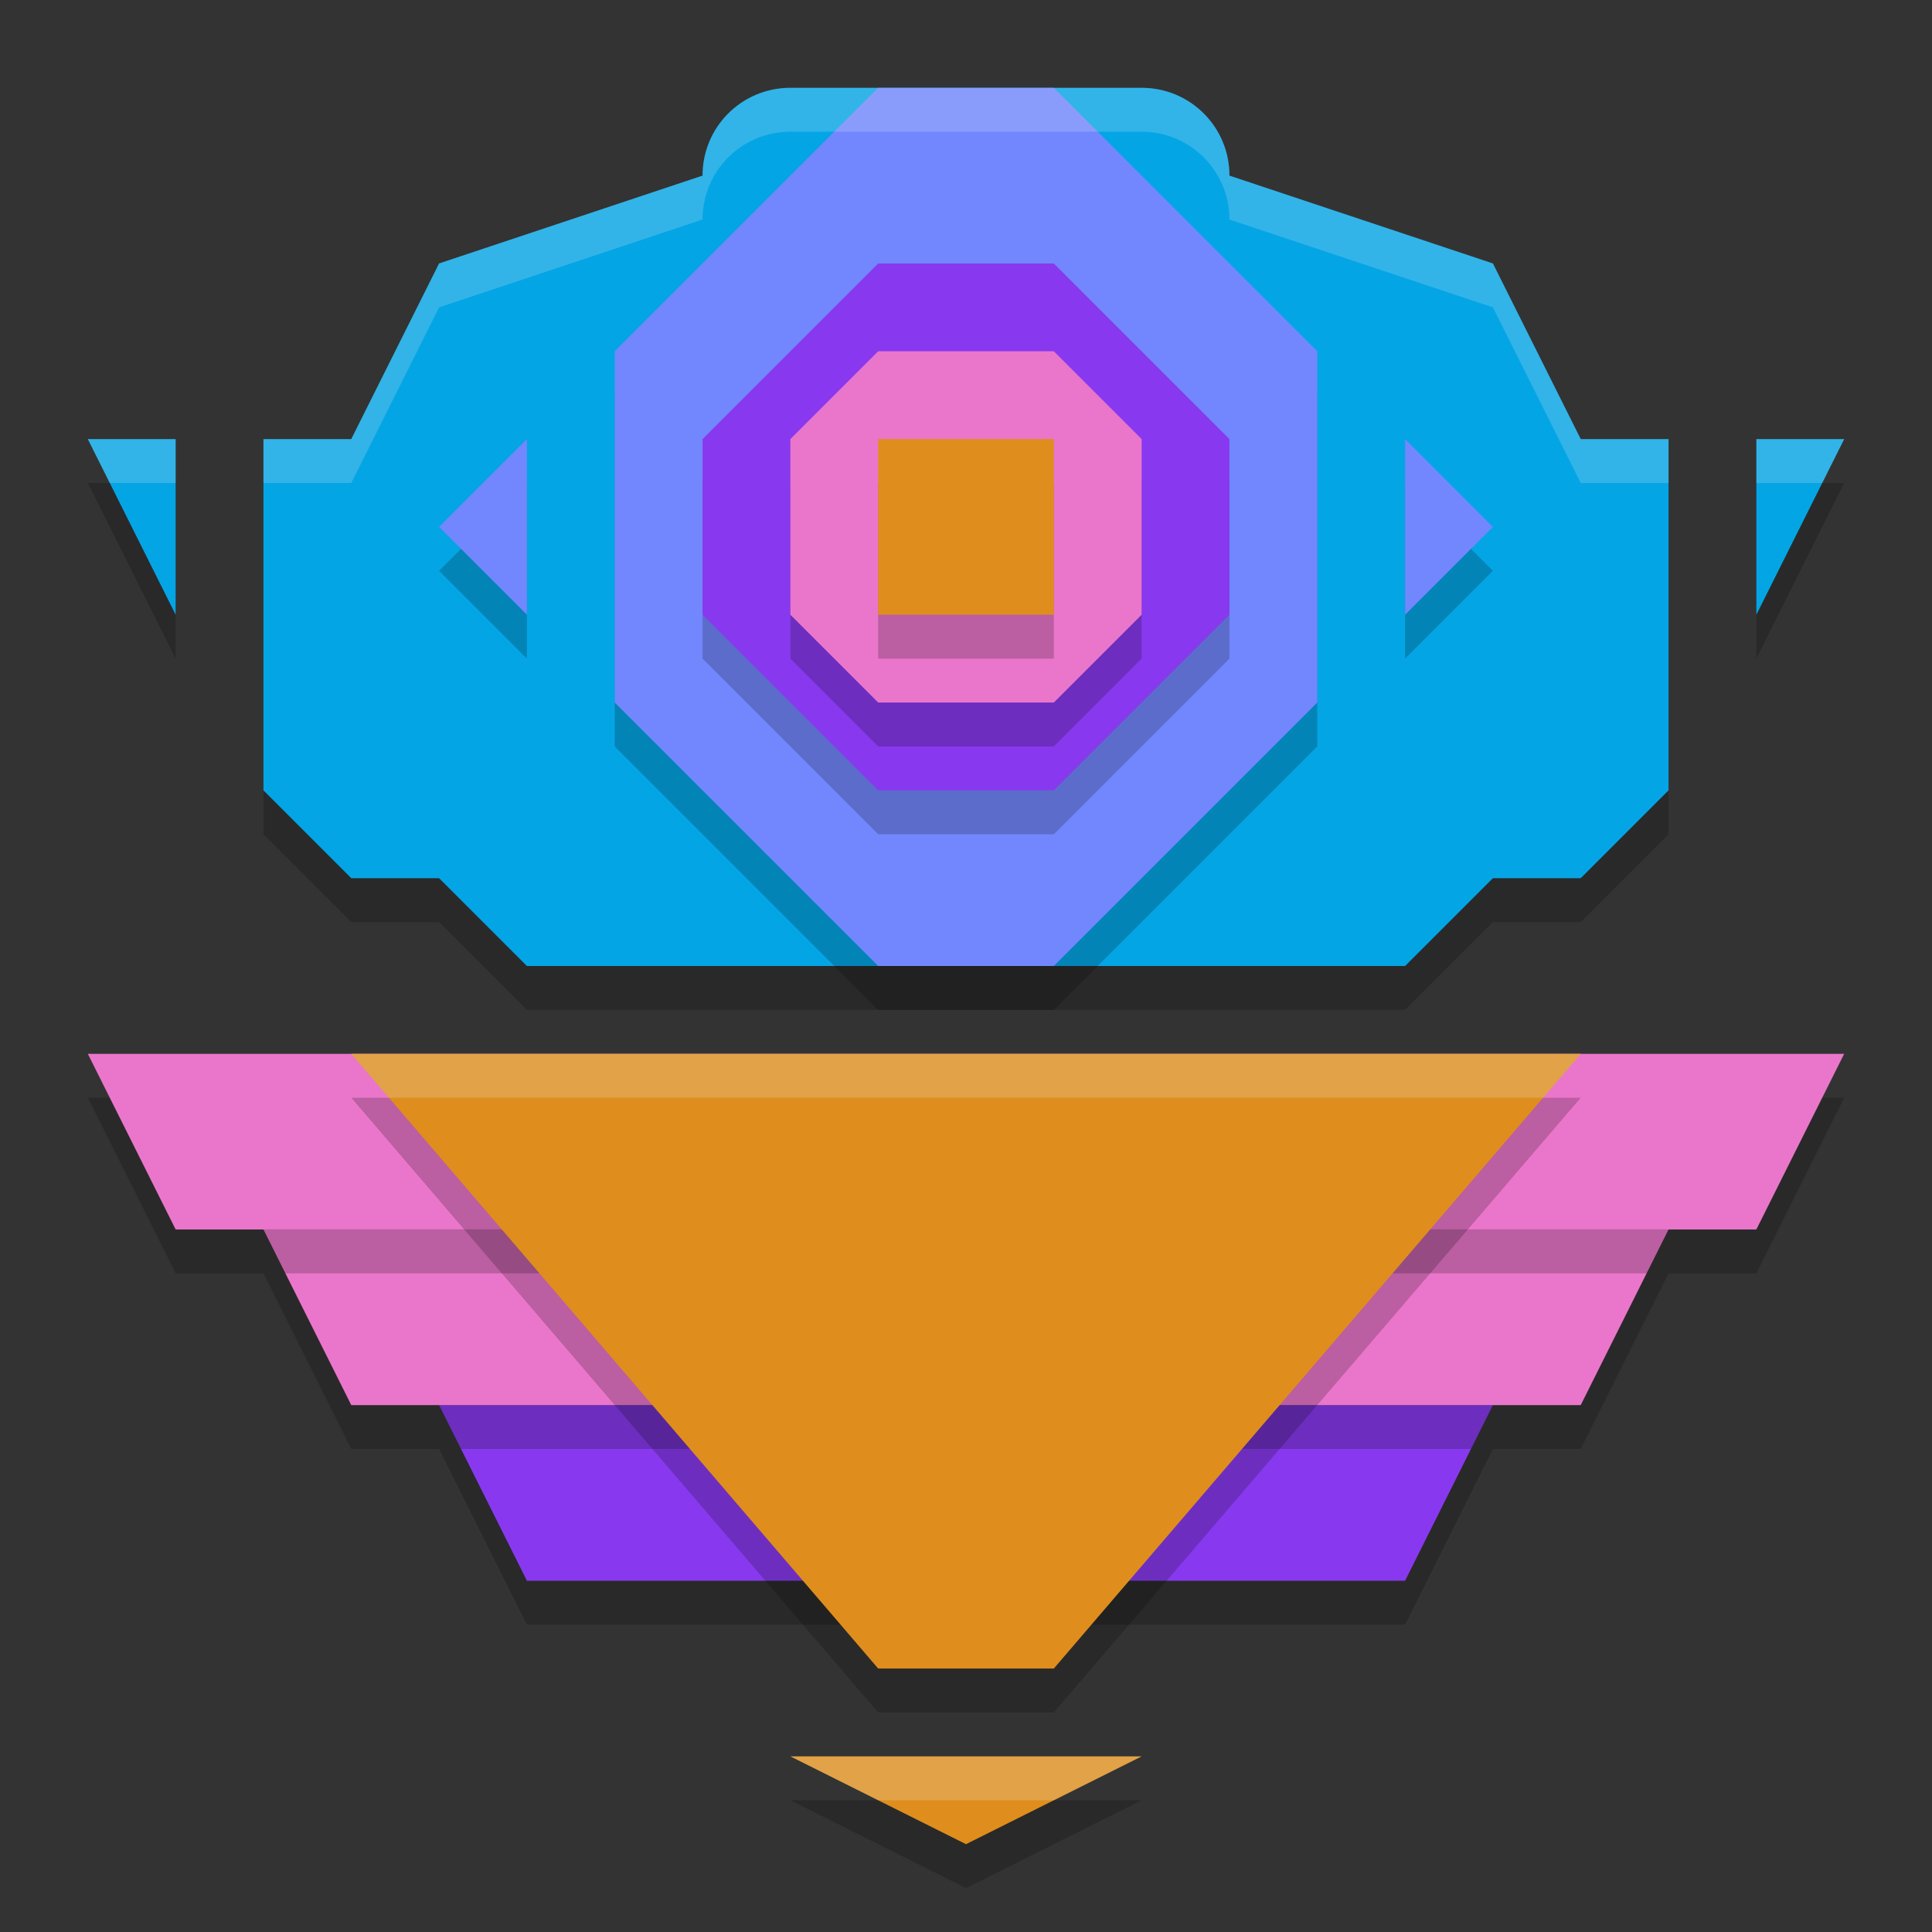 <svg width="22" height="22" version="1.1" xmlns="http://www.w3.org/2000/svg">
 <rect width="100%" height="100%" fill="#333333" stroke="none"/>
 <path d="m9 1.5c-0.554 0-1 0.446-1 1l-3 1-1 2h-1v4l1 1h1l1 1h10l1-1h1l1-1v-4h-1l-1-2-3-1c0-0.554-0.446-1-1-1zm-8 4 1 2v-2zm19 0v2l1-2z" style="opacity:.2"/>
 <path d="m9 1c-0.554 0-1 0.446-1 1l-3 1-1 2h-1v4l1 1h1l1 1h3 2 2 3l1-1h1l1-1v-4h-1l-1-2-3-1c0-0.554-0.446-1-1-1h-4zm-8 4 1 2v-2h-1zm19 0v2l1-2h-1z" style="fill:#04a5e5"/>
 <path d="m5 16.5 1 2h10l1-2z" style="opacity:.2"/>
 <path d="m5 16 1 2h10l1-2h-12z" style="fill:#8839ef"/>
 <path d="m3 14.5 1 2h14l1-2z" style="opacity:.2"/>
 <path d="m3 14 1 2h1 12 1l1-2h-16z" style="fill:#ea76cb"/>
 <path d="m1 12.5 1 2h18l1-2z" style="opacity:.2"/>
 <path d="m1 12 1 2h18l1-2z" style="fill:#ea76cb"/>
 <path d="m4 12.5 6 7h2l6-7zm5 8 2 1 2-1z" style="opacity:.2"/>
 <path d="m4 12h14l-6 7h-2z" style="fill:#df8e1d"/>
 <path d="m9 20h4l-2 1z" style="fill:#df8e1d"/>
 <path d="m10 1.5-3 3v4l3 3h2l3-3v-4l-3-3zm-4 4-1 1 1 1zm10 0v2l1-1z" style="opacity:.2"/>
 <path d="m10 1-3 3v4l3 3h2l3-3v-4l-3-3h-2zm-4 4-1 1 1 1v-2zm10 0v2l1-1-1-1z" style="fill:#7287fd"/>
 <path d="m8 7.5v-2l2-2h2l2 2v2l-2 2h-2z" style="opacity:.2"/>
 <path d="m8 7v-2l2-2h2l2 2v2l-2 2h-2z" style="fill:#8839ef"/>
 <path d="m10 8.5h2l1-1v-2l-1-1h-2l-1 1v2z" style="opacity:.2"/>
 <path d="m10 8h2l1-1v-2l-1-1h-2l-1 1v2z" style="fill:#ea76cb"/>
 <rect x="10" y="5.5" width="2" height="2" style="opacity:.2"/>
 <rect x="10" y="5" width="2" height="2" style="fill:#df8e1d"/>
 <path d="m4 12 0.428 0.5h13.145l0.428-0.5h-14zm5 8 1 0.5h2l1-0.5h-4z" style="fill:#eff1f5;opacity:.2"/>
 <path d="m9 1c-0.554 0-1 0.446-1 1l-3 1-1 2h-1v0.5h1l1-2 3-1c0-0.554 0.446-1 1-1h4c0.554 0 1 0.446 1 1l3 1 1 2h1v-0.5h-1l-1-2-3-1c0-0.554-0.446-1-1-1h-4zm-8 4 0.25 0.5h0.75v-0.5h-1zm19 0v0.5h0.75l0.25-0.5h-1z" style="fill:#eff1f5;opacity:.2"/>
</svg>
